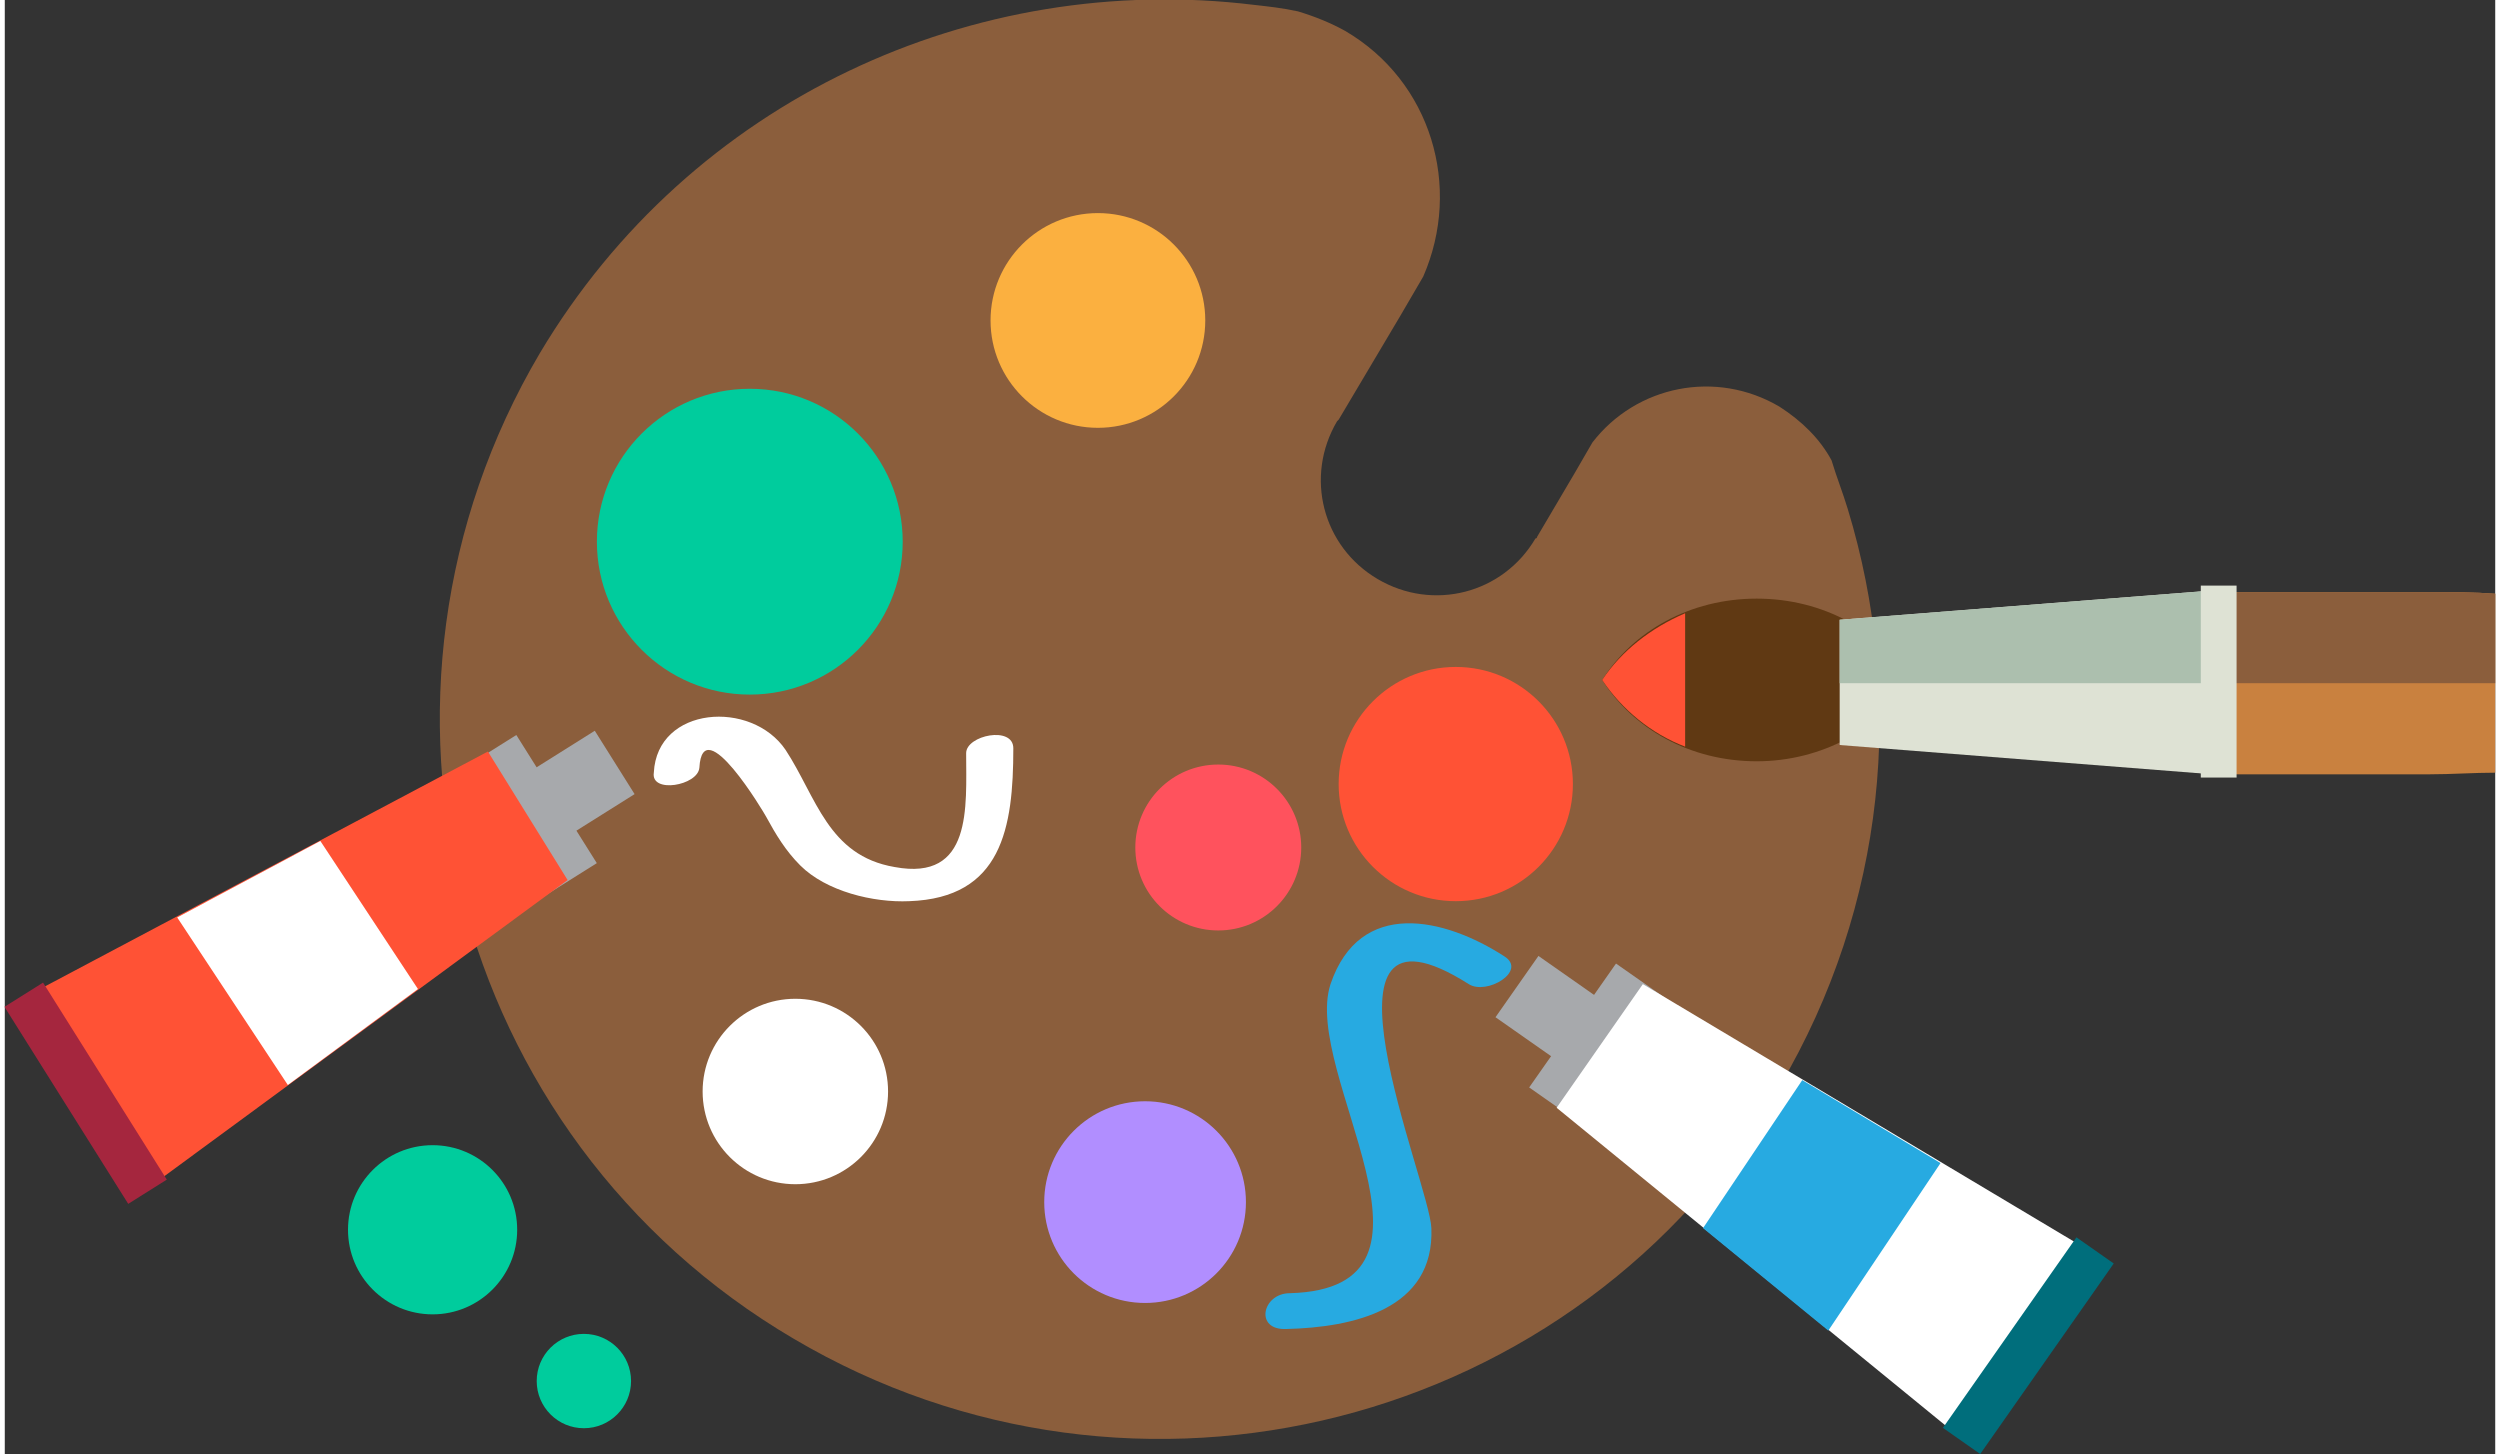 <svg xmlns="http://www.w3.org/2000/svg" width="153" height="89" viewBox="0 0 153.1 89.4">
    <rect x="0" y="0" width="153.1" height="89.4" fill="#333333" stroke="none"/>
    <style>
        .a{fill:#8b5e3c}.b{fill:#00cc9d}.c{fill:#fff}.d{fill:#ff5235}.e{fill:#dee2d4}.f{fill:#a7a9ac}.g{fill:#27aae1}
    </style>
    <path d="M113.3 31.3c-0.3-1-0.7-2-1-3 -0.7-1.3-1.8-2.4-3.2-3.3 -3.9-2.3-8.8-1.3-11.5 2.2l-1.1 1.9 -2.3 3.9c0 0 0 0.1-0.1 0.1 -2 3.4-6.3 4.5-9.7 2.5 -3.4-2-4.5-6.3-2.5-9.7 0 0 0 0 0.1-0.1l3.8-6.4 1.4-2.4c2.4-5.5 0.5-12-4.8-15.1 -0.9-0.5-1.9-0.9-2.9-1.2 -0.9-0.2-1.8-0.3-2.7-0.4C59.6-1.8 42.2 6.1 32.9 21.7c-12.4 21-5.5 48.2 15.6 60.6 21 12.4 48.2 5.5 60.6-15.5C115.7 55.6 116.8 42.8 113.3 31.3z" class="a"/>
    <circle cx="67.2" cy="19.7" r="6.6" fill="#FBB040"/>
    <circle cx="45.8" cy="33.3" r="9.4" class="b"/>
    <circle cx="48.6" cy="67.1" r="5.7" class="c"/>
    <circle cx="70.1" cy="73.9" r="6.2" fill="#B18EFF"/>
    <circle cx="89.2" cy="48.2" r="7.2" class="d"/>
    <circle cx="74.6" cy="52.1" r="5.1" fill="#FF525D"/>
    <path d="M153.1 36.5c-1.3-0.1-2.6-0.1-4-0.1h-13.5v11.2h13.5c1.3 0 2.7-0.1 4-0.1V36.5z" fill="#C9813F"/>
    <path d="M153.1 36.5c-1.3-0.1-2.6-0.1-4-0.1h-13.5v5.6h17.5V36.5z" class="a"/>
    <path d="M107.7 46.8c4 0 7.6-2 9.5-5 -1.9-3-5.4-5-9.5-5s-7.6 2-9.5 5C100.1 44.8 103.6 46.8 107.7 46.8z" fill="#603913"/>
    <polygon points="135.7 36.3 135.7 47.6 112.8 45.8 112.8 38.1 " class="e"/>
    <polygon points="135.7 42 135.7 36.3 112.8 38.1 112.8 42 " fill="#ACBFAE"/>
    <rect x="135" y="36" width="2.2" height="11.8" class="e"/>
    <path d="M103.3 37.7c-2.1 0.9-3.9 2.3-5.1 4.1 1.2 1.8 3 3.3 5.1 4.1V37.7z" class="d"/>
    <path d="M42.7 47.2c0.2-3.6 4 2.8 4.1 3 0.6 1.1 1.2 2.1 2.1 3 1.6 1.6 4.5 2.3 6.7 2.2 5.7-0.2 6.4-4.5 6.4-9.4 0-1.4-2.9-0.8-2.9 0.3 0 3.3 0.4 7.9-4.4 7 -4.1-0.7-4.8-4.3-6.7-7.2 -2.1-3.1-7.9-2.7-8.1 1.4C39.7 48.8 42.6 48.3 42.7 47.2L42.7 47.2z" class="c"/>
    <rect x="27.7" y="48.2" transform="matrix(0.532 0.847 -0.847 0.532 57.537 -3.92)" width="9.3" height="3.9" class="f"/>
    <rect x="31.8" y="45" transform="matrix(0.532 0.847 -0.847 0.532 57.468 -5.952)" width="4.6" height="8" class="f"/>
    <polygon points="9 72.9 1.6 61.1 29.7 46.2 34.6 54.1 " class="d"/>
    <rect x="-2.2" y="65.8" transform="matrix(0.532 0.847 -0.847 0.532 59.256 27.263)" width="14.3" height="2.8" fill="#A5263E"/>
    <polygon points="17.4 66.7 25.4 60.8 19.4 51.7 10.6 56.4 " class="c"/>
    <rect x="93.3" y="62.3" transform="matrix(0.574 -0.819 0.819 0.574 -10.866 107.503)" width="9.3" height="3.9" class="f"/>
    <rect x="93.9" y="59" transform="matrix(0.574 -0.819 0.819 0.574 -10.578 105.572)" width="4.6" height="8" class="f"/>
    <polygon points="128 76.8 120 88.2 95.4 68.1 100.7 60.5 " class="c"/>
    <rect x="117.2" y="81.4" transform="matrix(0.574 -0.819 0.819 0.574 -14.793 137.041)" width="14.3" height="2.8" fill="#006E7C"/>
    <polygon points="119 71.5 110.5 66.4 104.4 75.5 112.1 81.8 " class="g"/>
    <path d="M92.2 58.8c-3.7-2.4-8.9-3.6-10.7 1.7 -1.8 5.5 8.4 18.7-2.5 19 -1.7 0-2.2 2.3-0.2 2.2 4.1-0.1 9.1-1.2 8.9-6.2 -0.1-2.8-8.1-21.6 2.3-15C91.1 61.2 93.6 59.7 92.2 58.8L92.2 58.8z" class="g"/>
    <circle cx="26.3" cy="75.6" r="5.2" class="b"/>
    <circle cx="35.6" cy="84.9" r="2.9" class="b"/>
</svg>
